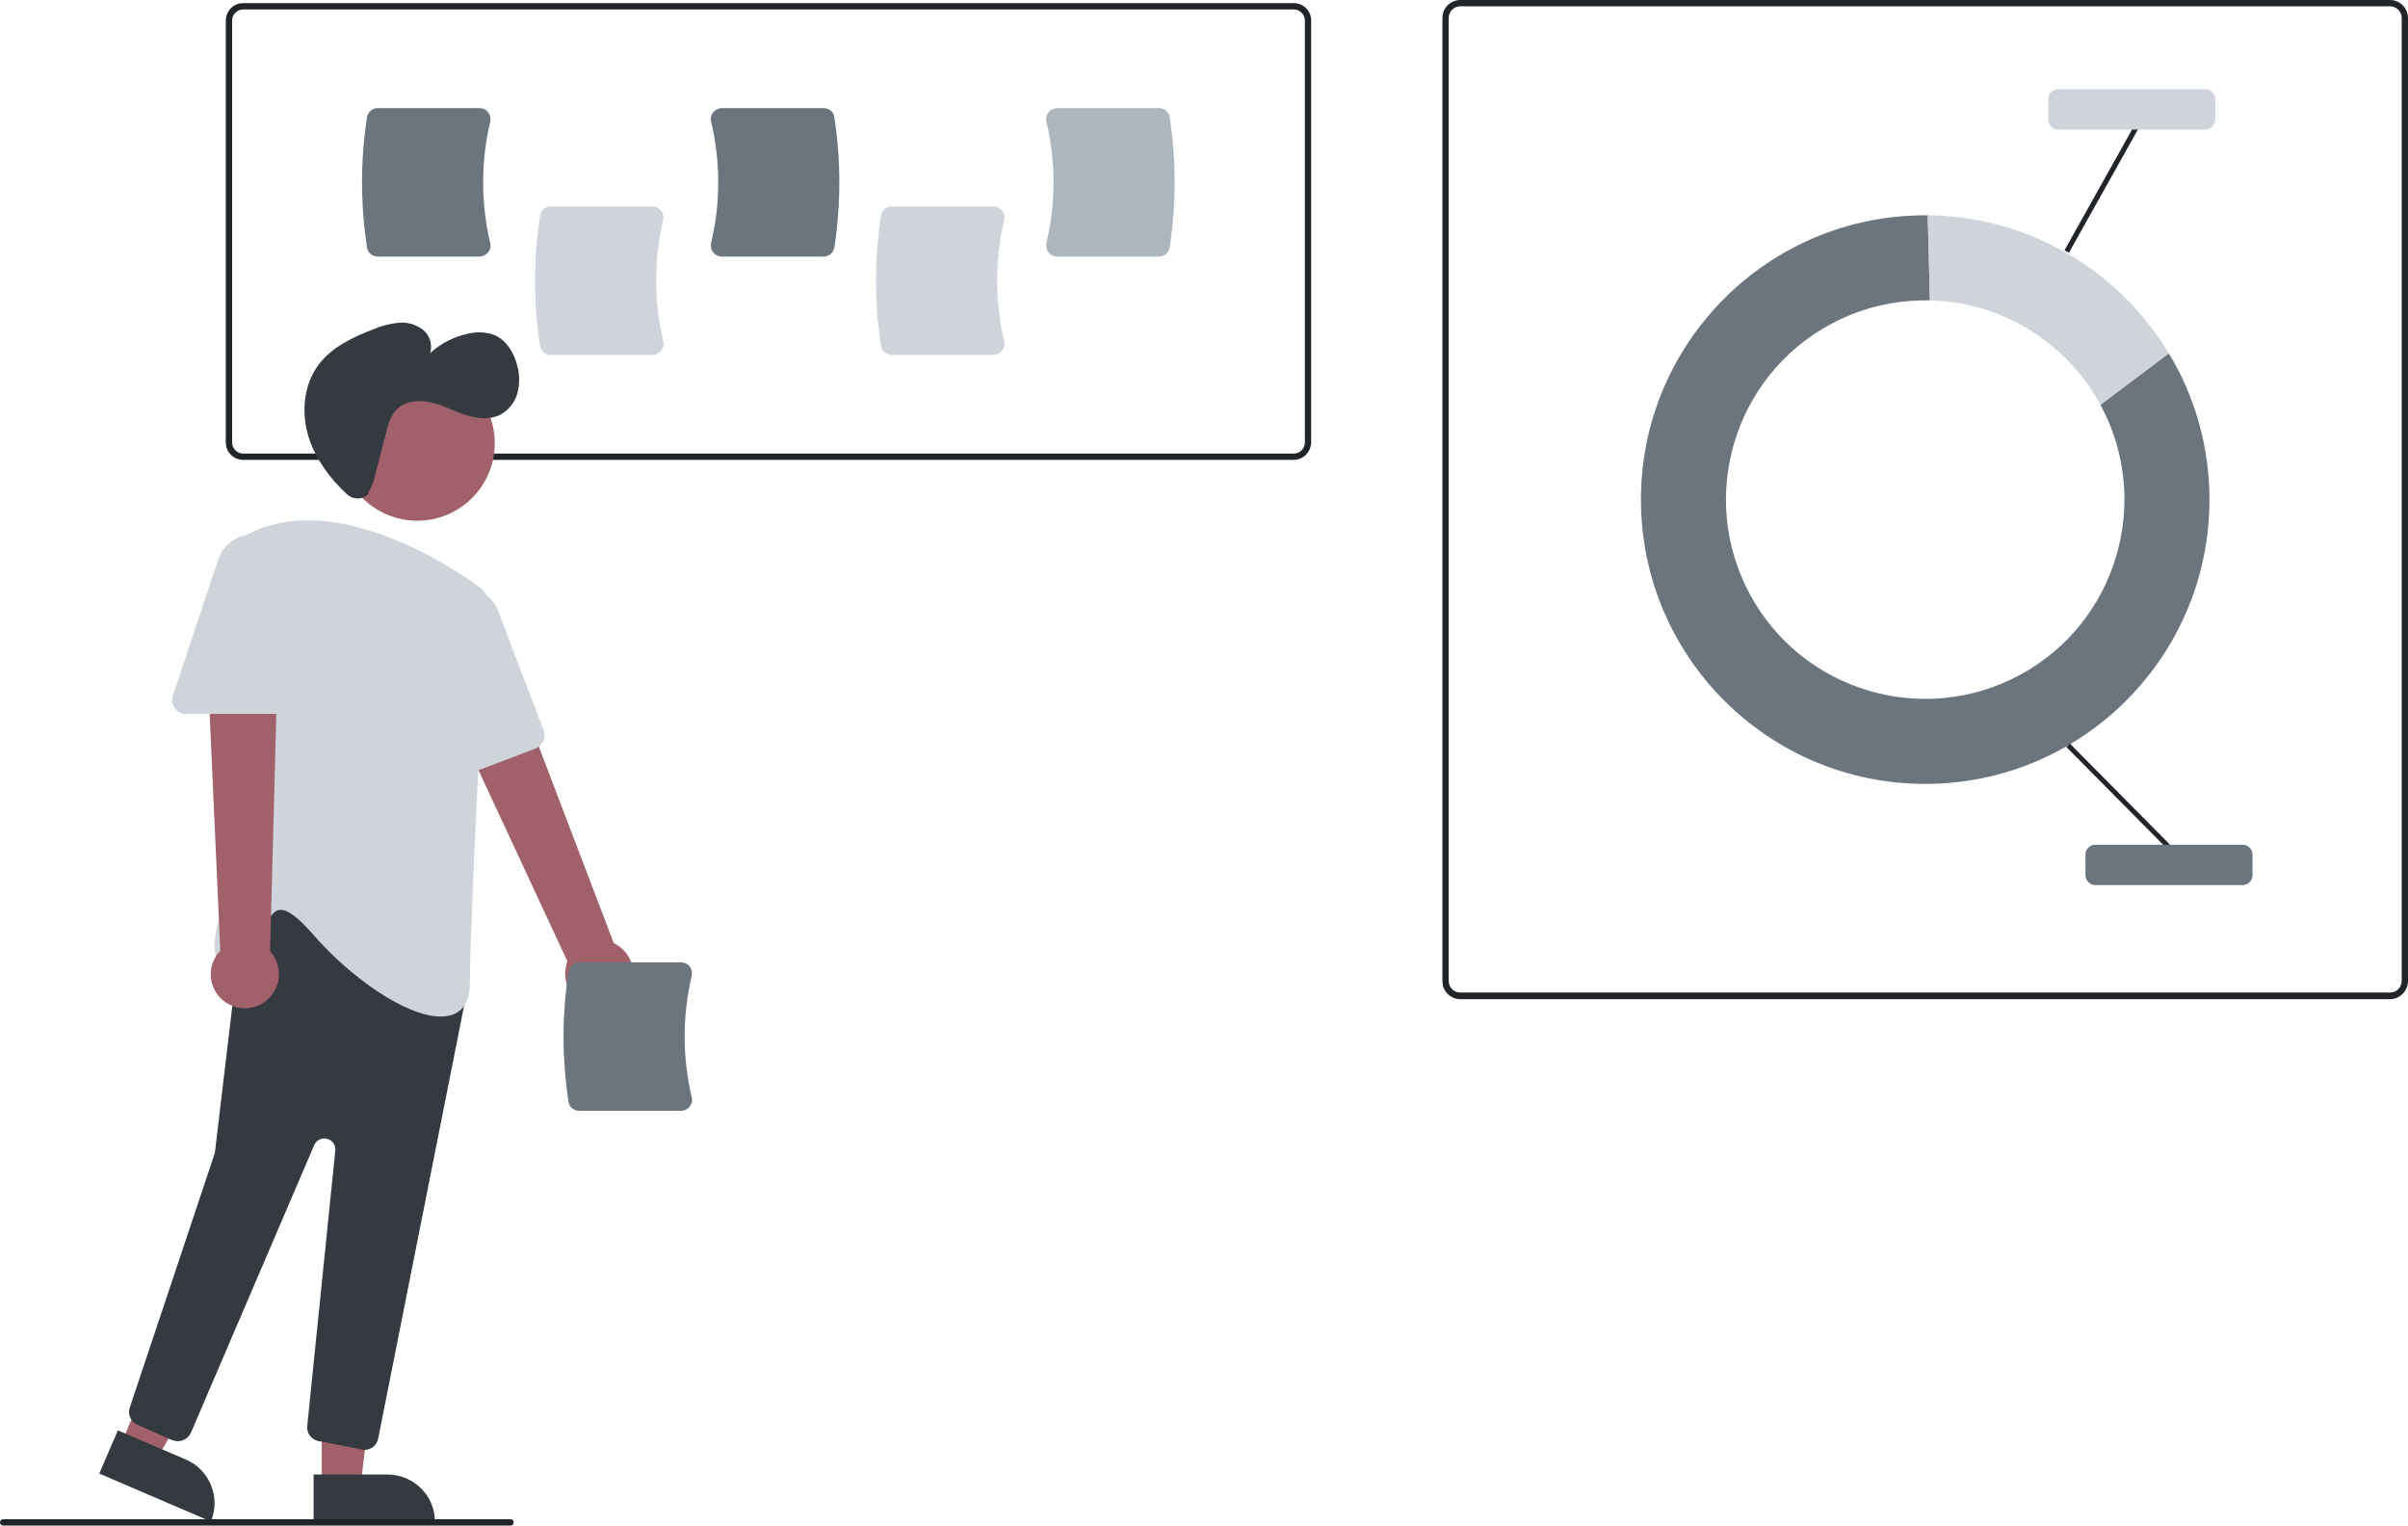<?xml version="1.0" encoding="utf-8"?>
<!-- Generator: Adobe Illustrator 25.2.1, SVG Export Plug-In . SVG Version: 6.00 Build 0)  -->
<svg version="1.1" id="Camada_1" xmlns="http://www.w3.org/2000/svg" xmlns:xlink="http://www.w3.org/1999/xlink" x="0px" y="0px"
	 viewBox="0 0 764.1 484" style="enable-background:new 0 0 764.1 484;" xml:space="preserve">
<style type="text/css">
	.st0{fill:#212529;}
	.st1{fill:#6C757D;}
	.st2{fill:#CED4DA;}
	.st3{fill:#ADB5BD;}
	.st4{fill:#A0616A;}
	.st5{fill:#343A40;}
</style>
<path class="st0" d="M758.4,317h-295c-3.2,0-5.7-2.6-5.7-5.7V5.7c0-3.2,2.6-5.7,5.7-5.7h295c3.2,0,5.7,2.6,5.7,5.7v305.5
	C764.1,314.4,761.5,317,758.4,317z M463.4,2c-2.1,0-3.7,1.7-3.7,3.7v305.5c0,2.1,1.7,3.7,3.7,3.7h295c2.1,0,3.7-1.7,3.7-3.7V5.7
	c0-2.1-1.7-3.7-3.7-3.7H463.4z"/>
<path class="st1" d="M666.5,128.4c16.6,30.7,5.2,69.1-25.5,85.7s-69.1,5.2-85.7-25.5c-16.6-30.7-5.2-69.1,25.5-85.7
	c9.2-5,19.6-7.6,30.1-7.6c0.5,0,1,0,1.5,0l-0.7-27c-0.3,0-0.6,0-0.8,0c-49.8,0-90.2,40.4-90.2,90.2c0,49.8,40.4,90.2,90.2,90.2
	c49.8,0,90.2-40.4,90.2-90.2c0-16.3-4.4-32.4-12.9-46.4L666.5,128.4z"/>
<path class="st2" d="M666.5,128.4l21.7-16.3c-16.2-26.9-45.1-43.5-76.5-43.8l0.7,27C635,95.8,655.7,108.5,666.5,128.4L666.5,128.4z"
	/>
<path class="st0" d="M655.7,237l1.1-1.1l31.7,32l-1.1,1.1L655.7,237z"/>
<path class="st0" d="M655.1,79.4l22-39.3l1.4,0.8l-22,39.3L655.1,79.4z"/>
<g transform="translate(-217.943 -208)">
	<path class="st1" d="M929.6,488.8h-46.8c-1.7,0-3.1-1.4-3.1-3.1v-6.6c0-1.7,1.4-3.1,3.1-3.1h46.8c1.7,0,3.1,1.4,3.1,3.1v6.6
		C932.7,487.4,931.3,488.8,929.6,488.8z"/>
	<path class="st2" d="M917.7,249.1H871c-1.7,0-3.1-1.4-3.1-3.1v-6.6c0-1.7,1.4-3.1,3.1-3.1h46.8c1.7,0,3.1,1.4,3.1,3.1v6.6
		C920.8,247.7,919.4,249.1,917.7,249.1z"/>
	<path class="st0" d="M628.4,353.9H295.1c-3,0-5.5-2.4-5.5-5.5V214.5c0-3,2.4-5.5,5.5-5.5h333.4c3,0,5.5,2.4,5.5,5.5v133.9
		C633.9,351.4,631.5,353.9,628.4,353.9z M295.1,211c-1.9,0-3.5,1.6-3.5,3.5v133.9c0,1.9,1.6,3.5,3.5,3.5h333.4
		c1.9,0,3.5-1.6,3.5-3.5V214.5c0-1.9-1.6-3.5-3.5-3.5H295.1z"/>
	<path class="st2" d="M425,320.6h-32.3c-1.7,0-3.2-1.2-3.4-2.9c-2.1-13.7-2.1-27.6,0-41.3c0.3-1.7,1.7-2.9,3.4-2.9H425
		c1.1,0,2.1,0.5,2.7,1.3c0.7,0.8,0.9,2,0.7,3c-3,12.7-3,25.8,0,38.5c0.3,1,0,2.2-0.7,3C427.1,320.1,426.1,320.6,425,320.6z"/>
	<path class="st2" d="M533.2,320.6h-32.3c-1.7,0-3.2-1.2-3.4-2.9c-2.1-13.7-2.1-27.6,0-41.3c0.3-1.7,1.7-2.9,3.4-2.9h32.3
		c1.1,0,2.1,0.5,2.7,1.3c0.7,0.8,0.9,2,0.7,3c-3,12.7-3,25.8,0,38.5c0.3,1,0,2.2-0.7,3C535.2,320.1,534.2,320.6,533.2,320.6
		L533.2,320.6z"/>
	<path class="st1" d="M370.1,289.4h-32.3c-1.7,0-3.2-1.2-3.4-2.9c-2.1-13.7-2.1-27.6,0-41.3c0.3-1.7,1.7-2.9,3.4-2.9h32.3
		c1.1,0,2.1,0.5,2.7,1.3c0.7,0.8,0.9,2,0.7,3c-3,12.7-3,25.8,0,38.5c0.3,1,0,2.2-0.7,3C372.1,288.9,371.1,289.4,370.1,289.4z"/>
	<path class="st1" d="M479.3,289.4H447c-1.1,0-2.1-0.5-2.7-1.3c-0.7-0.8-0.9-2-0.7-3c3-12.7,3-25.8,0-38.5c-0.3-1,0-2.2,0.7-3
		c0.7-0.8,1.7-1.3,2.7-1.3h32.3c1.7,0,3.2,1.2,3.4,2.9c2.1,13.7,2.1,27.6,0,41.3C482.5,288.1,481,289.4,479.3,289.4z"/>
	<path class="st3" d="M585.7,289.4h-32.3c-1.1,0-2.1-0.5-2.7-1.3c-0.7-0.8-0.9-2-0.7-3c3-12.7,3-25.8,0-38.5c-0.3-1,0-2.2,0.7-3
		c0.7-0.8,1.7-1.3,2.7-1.3h32.3c1.7,0,3.2,1.2,3.4,2.9c2.1,13.7,2.1,27.6,0,41.3C588.9,288.1,587.4,289.4,585.7,289.4z"/>
	<path class="st4" d="M405.9,527.5c-5.8-1.2-9.6-6.9-8.4-12.7c0.1-0.6,0.3-1.2,0.5-1.8l-44.3-95.2l22.5-6.3l36.5,95.7
		c5.4,2.6,7.7,9,5.1,14.4C415.7,526,410.8,528.5,405.9,527.5L405.9,527.5z"/>
</g>
<path class="st4" d="M102.1,471.4h12.3l5.8-47.3h-18.1L102.1,471.4z"/>
<path class="st5" d="M138,482.7l-38.5,0l0,0l0-14.9l0,0l23.6,0C131.3,467.9,138,474.5,138,482.7L138,482.7z"/>
<path class="st4" d="M38.4,458.1l11.3,4.8l24-41.2L57,414.7L38.4,458.1z"/>
<path class="st5" d="M66.9,482.7l-35.4-15.2l0,0l5.9-13.7l0,0l21.7,9.3C66.6,466.4,70.1,475.2,66.9,482.7L66.9,482.7z"/>
<circle class="st4" cx="132.4" cy="140.6" r="24.6"/>
<path class="st5" d="M114.6,459.8l-13.5-2.6c-2.3-0.4-3.9-2.6-3.6-4.9l8.9-87.3c0.2-1.9-1.2-3.6-3.1-3.8c-1.5-0.2-3,0.7-3.6,2.1
	l-39.1,91.2c-1,2.3-3.6,3.3-5.9,2.4c0,0,0,0-0.1,0l-11-4.9c-2.1-0.9-3.2-3.3-2.4-5.5L68,366.3c0.1-0.2,0.1-0.5,0.2-0.7l8.7-73.2
	c0.2-1.6,1.3-3,2.8-3.6l27.4-11.1c1.7-0.7,3.6-0.3,4.8,0.9l34.6,33.7c1.1,1.1,1.6,2.6,1.3,4.1l-27.8,140c-0.4,2.1-2.3,3.6-4.4,3.6
	C115.2,459.9,114.9,459.9,114.6,459.8L114.6,459.8z"/>
<path class="st2" d="M99.3,296.4c-4.8-5.5-8.3-8.1-10.7-7.7c-2.4,0.4-3.7,3.7-5.2,7.2c-2,4.8-4.2,10.2-9.7,10.6
	c-1.8,0.3-3.5-0.4-4.6-1.9c-4.3-6.5,6.1-27.8,7-29.7l-0.5-101.1c0-1.7,0.9-3.2,2.4-4c28.6-15.4,67.3,11.4,74.7,16.9
	c1.2,0.9,1.9,2.3,1.8,3.8c-0.9,16.9-5.4,102.3-5.4,121.4c0,5.3-1.8,8.6-5.4,10c-1.2,0.4-2.5,0.6-3.8,0.6
	C129,322.6,111.1,310.1,99.3,296.4L99.3,296.4z"/>
<path class="st2" d="M139.2,247.3c-1.2-0.8-2-2.1-2-3.6l-1.9-45.3c-0.3-6.5,4.8-12,11.2-12.2c5.1-0.2,9.7,2.8,11.5,7.5l14.5,38
	c0.9,2.3-0.3,4.9-2.6,5.8l-26.6,10.1C141.9,248.3,140.4,248.1,139.2,247.3L139.2,247.3z"/>
<path class="st4" d="M71.6,318c-4.9-3.3-6.2-10-2.9-14.9c0.4-0.5,0.8-1,1.2-1.5l-4.7-104.9l23.2,2.7l-2.7,102.4
	c4,4.4,3.7,11.3-0.8,15.3C81.3,320.5,75.8,320.8,71.6,318L71.6,318z"/>
<path class="st2" d="M55.5,224.7c-0.9-1.2-1.1-2.7-0.6-4.1l14.3-43c2.1-6.2,8.7-9.5,14.9-7.4c4.8,1.6,8,6.1,8,11.1v40.7
	c0,2.5-2,4.5-4.5,4.5H59.2C57.7,226.6,56.4,225.9,55.5,224.7z"/>
<path class="st5" d="M116.5,157.1c-1.9,1.5-4.6,1.4-6.4-0.3c-5.3-4.9-9.7-10.8-12-17.6c-2.6-7.8-1.9-17,3-23.5
	c4.2-5.6,10.8-8.7,17.3-11.2c2.5-1.1,5.2-1.8,8-2.1c2.8-0.3,5.5,0.5,7.8,2.2c2.2,1.8,3.1,4.7,2.3,7.4c3.3-3,7.4-5.1,11.8-6.1
	c2.8-0.7,5.7-0.6,8.4,0.3c3.8,1.6,6.2,5.3,7.3,9.3c0.9,3,1,6.2,0.2,9.2c-0.8,3-2.9,5.6-5.7,7c-3.5,1.6-7.5,1-11.2-0.2
	s-7-3.1-10.8-3.9s-8-0.3-10.7,2.4c-1.9,1.9-2.6,4.7-3.3,7.3l-3.5,13.5c-0.4,2-1.1,3.9-2.2,5.6C117,156.7,116.8,156.9,116.5,157.1
	L116.5,157.1z"/>
<path class="st1" d="M216.1,352.4h-32.3c-1.7,0-3.2-1.2-3.4-2.9c-2.1-13.7-2.1-27.6,0-41.3c0.3-1.7,1.7-2.9,3.4-2.9h32.3
	c1.1,0,2.1,0.5,2.7,1.3c0.7,0.8,0.9,2,0.7,3c-3,12.7-3,25.8,0,38.5c0.3,1,0,2.2-0.7,3C218.2,351.9,217.2,352.4,216.1,352.4z"/>
<path class="st0" d="M162,484H1c-0.6,0-1-0.4-1-1s0.4-1,1-1h161c0.6,0,1,0.4,1,1S162.6,484,162,484z"/>
</svg>

